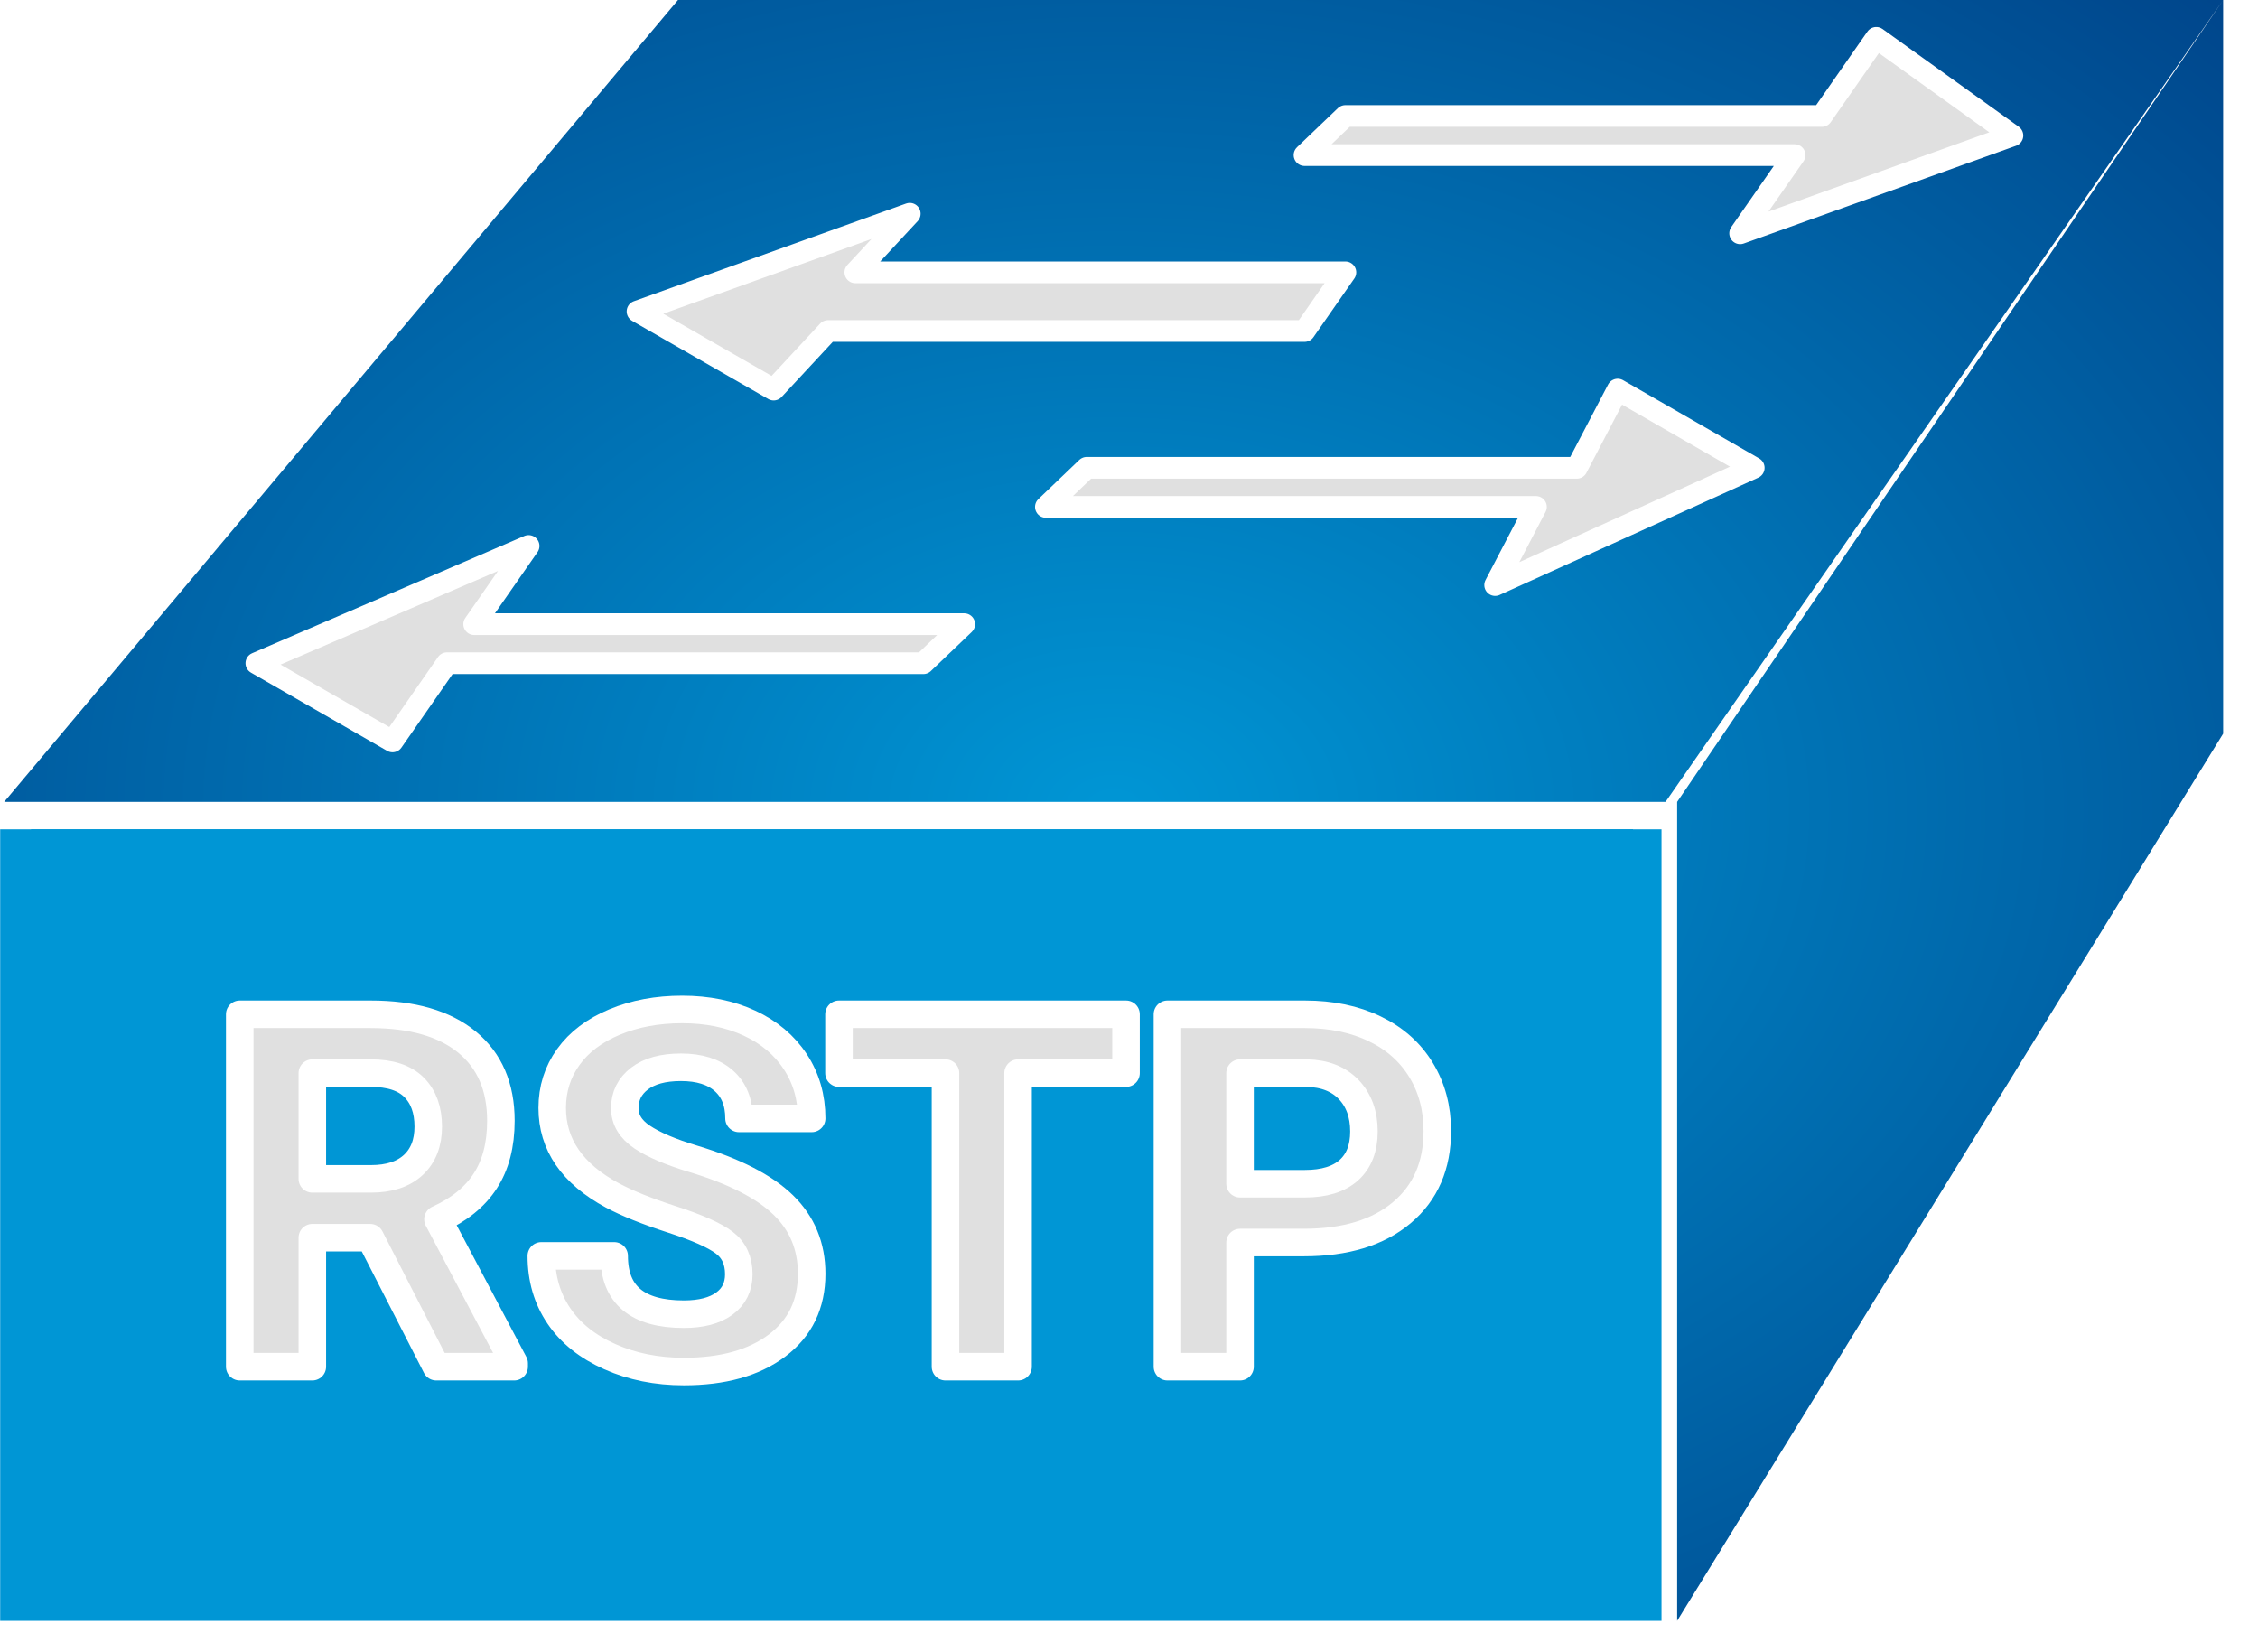 <svg xmlns="http://www.w3.org/2000/svg" xmlns:xlink="http://www.w3.org/1999/xlink" xmlns:v="http://vecta.io" width="41" height="30" viewBox="0 0 41 30">
    <style>
        <![CDATA[svg{stroke:#000;stroke-linecap:round;stroke-linejoin:round;fill:#fff;fill-rule:evenodd;font-family:Roboto;font-size:14px;text-anchor:middle}svg text{paint-order:stroke;white-space:pre}svg .Text\.cls{stroke:none}]]>
    </style>
    <defs>
        <radialGradient id="R845050505000096d510000387f.grad" cx="50%" cy="50%" r="84%" fx="50%" fy="50%">
            <stop offset="0%" stop-color="#0096d5"/>
            <stop offset="100%" stop-color="#00387f"/>
        </radialGradient>
    </defs>
    <g>
        <g >
            <g>
                <g >
                    <g transform="translate(0.003 15.058)">
                        <path d="M 30.166 14.372 L 30.166 0 L 0 0 L 0 14.372 L 30.166 14.372 Z M 6.585 7.552 Q 7.273 7.225 7.609 6.683 Q 7.946 6.14 7.946 5.325 Q 7.946 4.184 7.212 3.553 Q 6.477 2.93 5.129 2.93 L 2.299 2.928 L 2.299 10.874 L 3.869 10.874 L 3.869 7.965 L 5.119 7.965 L 6.548 10.874 L 8.233 10.874 L 8.233 10.798 Z" stroke="none" fill="#0096d5"/>
                    </g>
                    <g transform="translate(0.076 0)">
                        <path d="M 0 14.56 L 12.235 0 L 40.291 0 L 30.166 14.56 L 0 14.56 Z M 30.377 29.43 L 40.291 13.321 L 40.291 0 L 30.377 14.56 L 30.377 29.43 Z" stroke="none" fill="url(#R845050505000096d510000387f.grad)"/>
                    </g>
                    <g transform="translate(0 13.505)">
                        <path d="M 0 0 L 30.166 0 L 30.166 15.163 L 0 15.163 Z" stroke="none" fill="none"/>
                    </g>
                    <g transform="translate(4.655 0.687)">
                        <path d="M 12.853 10.646 L 12.111 11.355 L 3.46 11.355 L 2.472 12.775 L 0 11.355 L 4.943 9.226 L 3.955 10.646 L 12.853 10.646 Z M 19.774 4.258 L 19.032 5.323 L 10.381 5.323 L 9.393 6.387 L 6.921 4.968 L 11.864 3.194 L 10.876 4.258 L 19.774 4.258 Z M 14.336 8.517 L 15.078 7.807 L 23.976 7.807 L 24.718 6.387 L 27.189 7.807 L 22.493 9.936 L 23.234 8.517 L 14.336 8.517 Z M 19.032 2.129 L 19.774 1.419 L 28.425 1.419 L 29.414 0 L 31.886 1.774 L 26.942 3.549 L 27.931 2.129 L 19.032 2.129 Z" stroke="#ffffff" stroke-linejoin="miter" stroke-linecap="square" fill="#e0e0e0" stroke-width="0.394"/>
                    </g>
                    <g transform="translate(0.563 15.058)">
                        <path d="M 0 0 L 29.088 0 L 29.088 13.573 L 0 13.573 Z" stroke="#ffffff" stroke-opacity="0" fill="#0096d5" stroke-width="0.5"/>
                    </g>
                </g>
            </g>
            <g transform="translate(4.353 18.417)">
                <path fill="#e0e0e0" d="M 3.568 6.398 L 2.369 4.056 L 1.318 4.056 L 1.318 6.398 L 0 6.398 L 0 0 L 2.377 0 Q 3.511 0 4.127 0.505 Q 4.742 1.011 4.742 1.934 Q 4.742 2.588 4.458 3.026 Q 4.175 3.463 3.599 3.722 L 4.983 6.337 L 4.983 6.398 L 3.568 6.398 Z M 1.318 1.068 L 1.318 2.988 L 2.382 2.988 Q 2.878 2.988 3.151 2.736 Q 3.423 2.483 3.423 2.039 Q 3.423 1.586 3.166 1.327 Q 2.909 1.068 2.377 1.068 L 1.318 1.068 Z" stroke-width="0.5" stroke="#ffffff"/>
            </g>
            <g transform="translate(9.829 18.329)">
                <path fill="#e0e0e0" d="M 3.586 4.808 Q 3.586 4.434 3.322 4.234 Q 3.059 4.034 2.373 3.812 Q 1.688 3.59 1.288 3.375 Q 0.198 2.786 0.198 1.789 Q 0.198 1.27 0.49 0.864 Q 0.782 0.457 1.329 0.229 Q 1.877 0 2.558 0 Q 3.243 0 3.779 0.248 Q 4.315 0.497 4.612 0.949 Q 4.909 1.402 4.909 1.978 L 3.59 1.978 Q 3.59 1.538 3.313 1.294 Q 3.037 1.05 2.536 1.05 Q 2.052 1.05 1.784 1.255 Q 1.516 1.459 1.516 1.793 Q 1.516 2.105 1.83 2.316 Q 2.144 2.527 2.755 2.711 Q 3.88 3.05 4.394 3.551 Q 4.909 4.052 4.909 4.799 Q 4.909 5.629 4.28 6.102 Q 3.652 6.574 2.588 6.574 Q 1.85 6.574 1.244 6.304 Q 0.637 6.034 0.319 5.564 Q 0 5.093 0 4.474 L 1.323 4.474 Q 1.323 5.533 2.588 5.533 Q 3.059 5.533 3.322 5.342 Q 3.586 5.15 3.586 4.808 Z" stroke-width="0.5" stroke="#ffffff"/>
            </g>
            <g transform="translate(15.234 18.417)">
                <path fill="#e0e0e0" d="M 5.212 0 L 5.212 1.068 L 3.252 1.068 L 3.252 6.398 L 1.934 6.398 L 1.934 1.068 L 0 1.068 L 0 0 L 5.212 0 Z" stroke-width="0.5" stroke="#ffffff"/>
            </g>
            <g transform="translate(21.198 18.417)">
                <path fill="#e0e0e0" d="M 2.474 4.144 L 1.318 4.144 L 1.318 6.398 L 0 6.398 L 0 0 L 2.496 0 Q 3.217 0 3.764 0.264 Q 4.311 0.527 4.606 1.013 Q 4.9 1.498 4.9 2.118 Q 4.9 3.059 4.256 3.601 Q 3.612 4.144 2.474 4.144 Z M 1.318 1.068 L 1.318 3.076 L 2.496 3.076 Q 3.019 3.076 3.294 2.83 Q 3.568 2.584 3.568 2.127 Q 3.568 1.657 3.292 1.367 Q 3.015 1.077 2.527 1.068 L 1.318 1.068 Z" stroke-width="0.5" stroke="#ffffff"/>
            </g>
        </g>
    </g>
</svg>